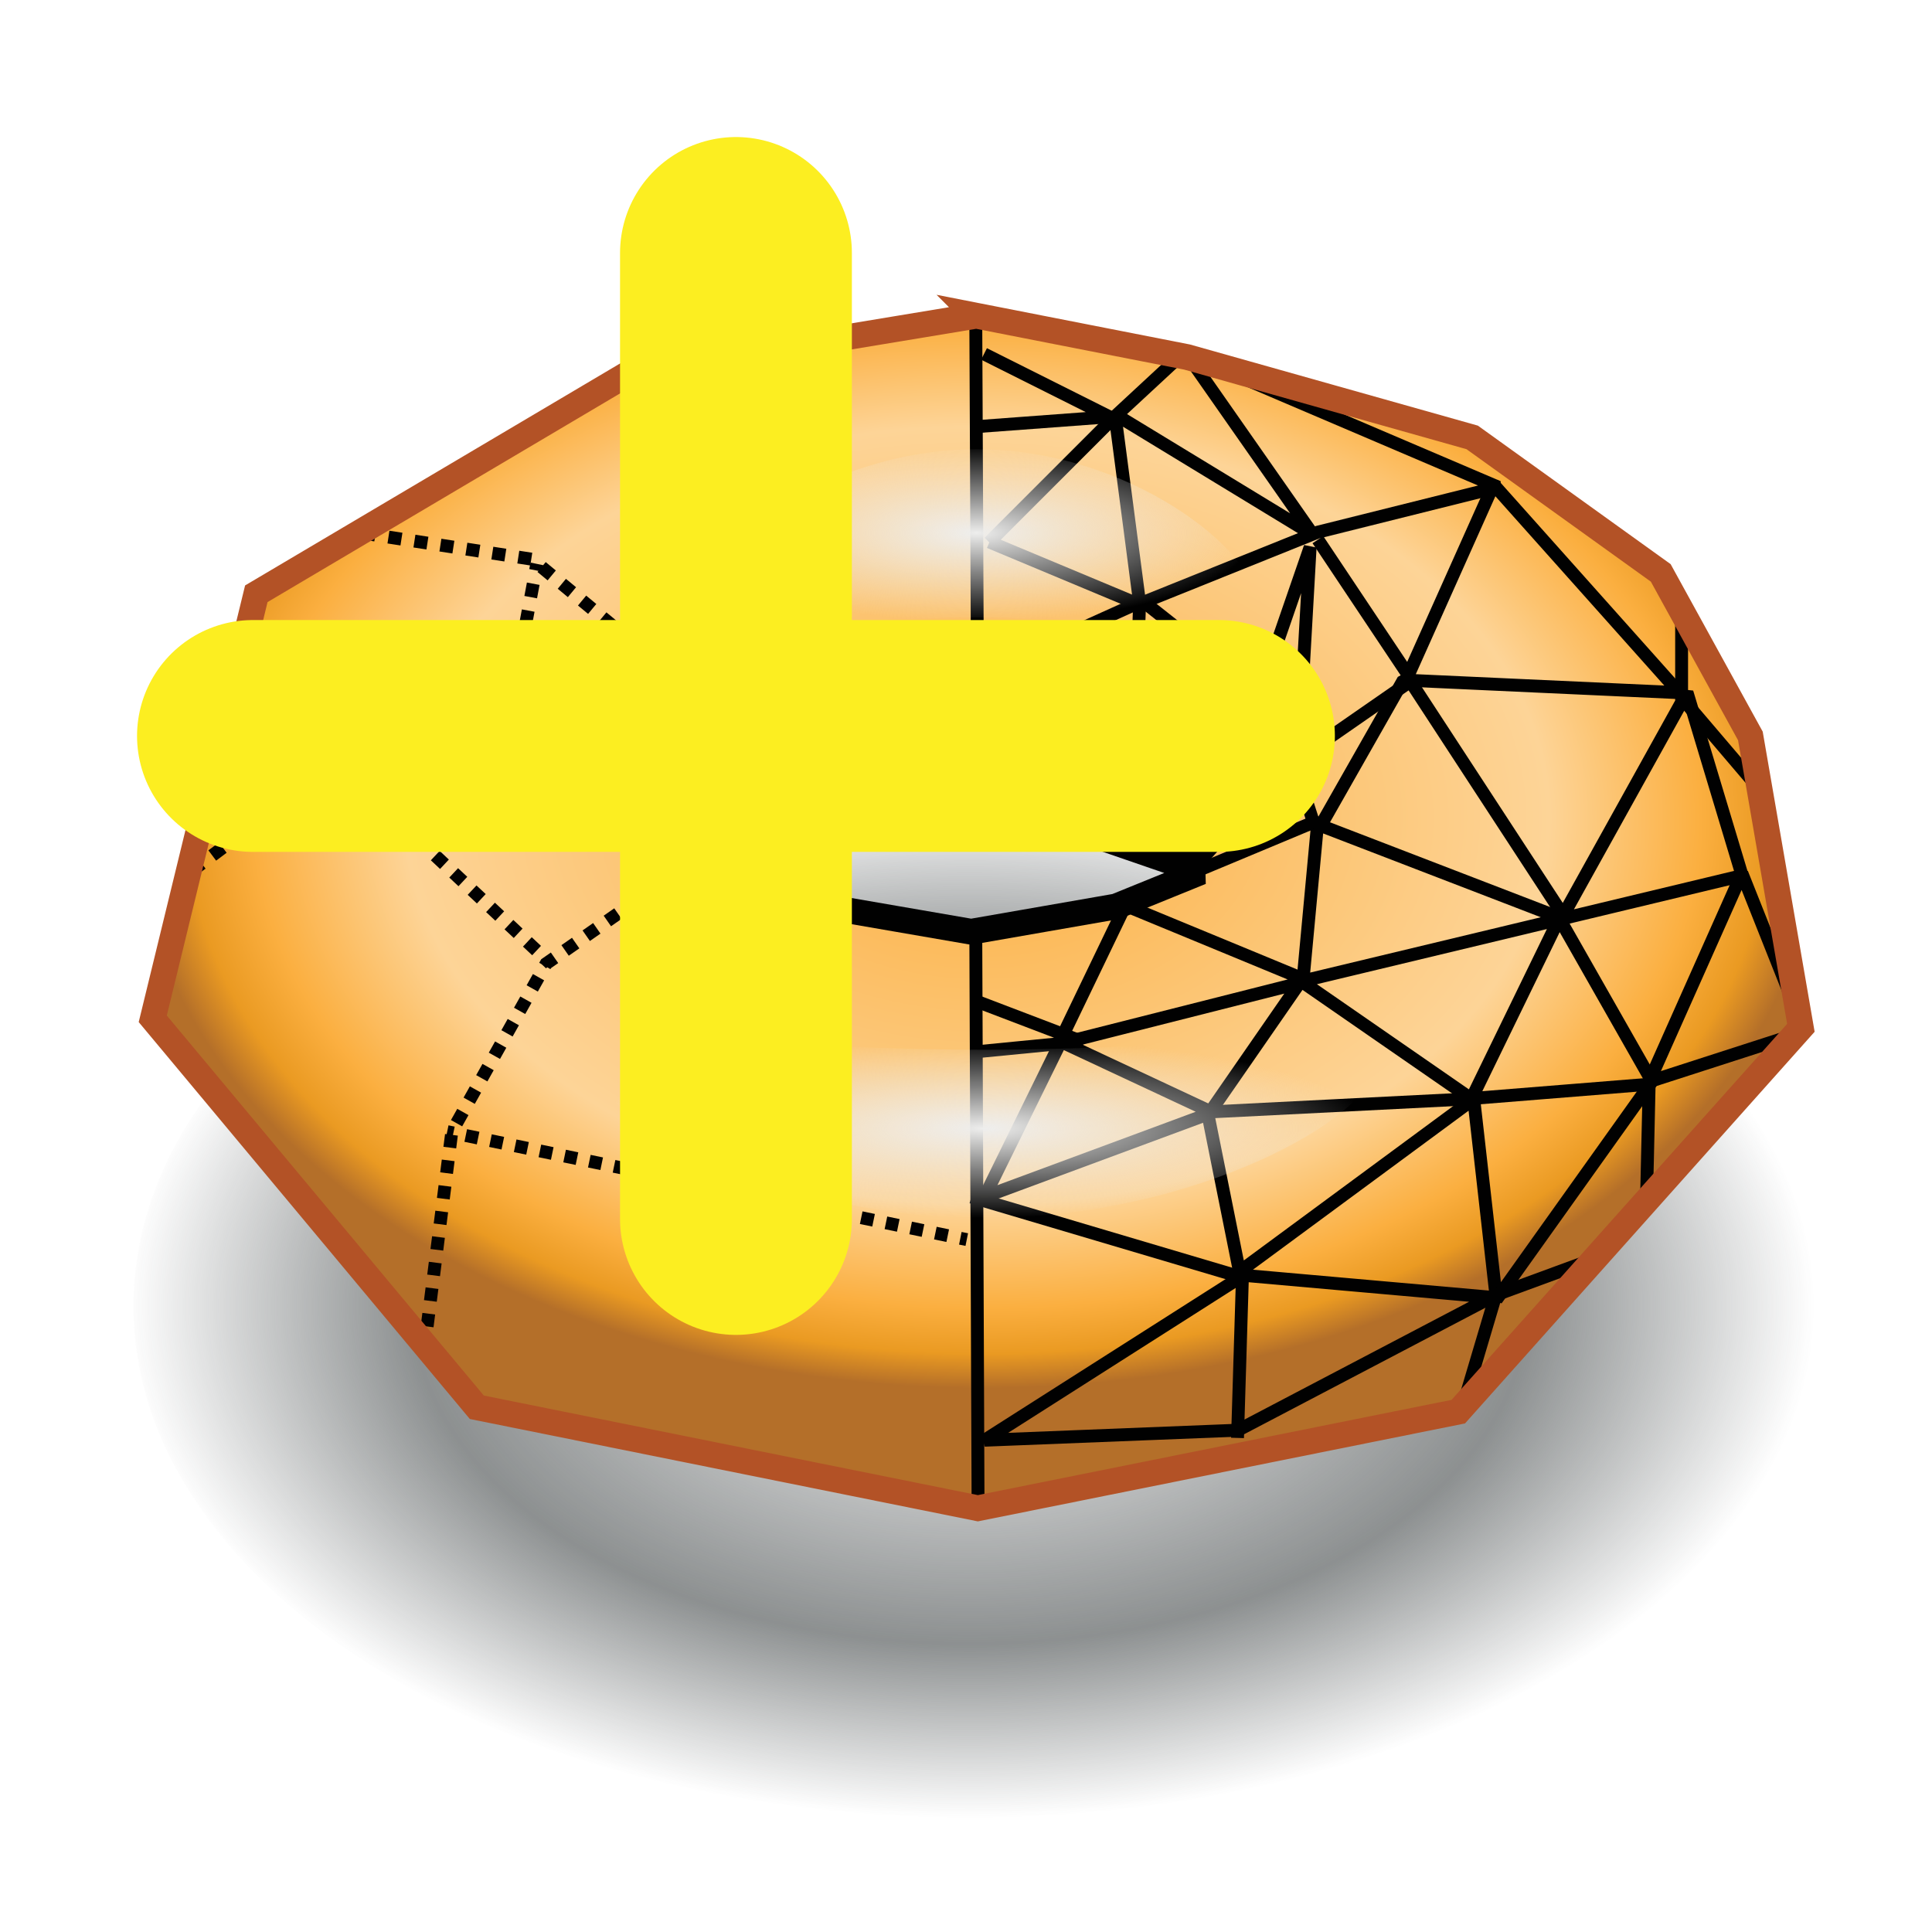 <?xml version="1.0" encoding="UTF-8"?>
<svg id="ICON" xmlns="http://www.w3.org/2000/svg" xmlns:xlink="http://www.w3.org/1999/xlink" viewBox="0 0 75 75">
  <defs>
    <style>
      .cls-1 {
        fill: url(#radial-gradient-4);
      }

      .cls-1, .cls-2, .cls-3, .cls-4 {
        fill-rule: evenodd;
      }

      .cls-5 {
        stroke-dasharray: .51 .51;
      }

      .cls-5, .cls-6, .cls-7, .cls-8, .cls-9, .cls-10, .cls-11, .cls-12, .cls-13, .cls-14, .cls-15, .cls-16, .cls-17, .cls-18, .cls-19, .cls-20, .cls-21 {
        fill: none;
      }

      .cls-5, .cls-7, .cls-8, .cls-9, .cls-10, .cls-11, .cls-12, .cls-13, .cls-14, .cls-15, .cls-16, .cls-17, .cls-19, .cls-20, .cls-21 {
        stroke: #010101;
      }

      .cls-5, .cls-7, .cls-8, .cls-9, .cls-11, .cls-12, .cls-13, .cls-14, .cls-15, .cls-16, .cls-20, .cls-21 {
        stroke-width: .5px;
      }

      .cls-6 {
        stroke: #b35226;
      }

      .cls-6, .cls-19 {
        stroke-width: 1px;
      }

      .cls-2 {
        fill: url(#radial-gradient-2);
      }

      .cls-7 {
        stroke-dasharray: .49 .49;
      }

      .cls-8 {
        stroke-dasharray: .49 .49;
      }

      .cls-9 {
        stroke-dasharray: .53 .53;
      }

      .cls-22 {
        filter: url(#drop-shadow-1);
      }

      .cls-3 {
        fill: url(#radial-gradient-3);
      }

      .cls-10, .cls-17 {
        stroke-width: .5px;
      }

      .cls-10, .cls-18, .cls-19 {
        stroke-linejoin: bevel;
      }

      .cls-11 {
        stroke-dasharray: .5 .5;
      }

      .cls-13 {
        stroke-dasharray: .51 .51;
      }

      .cls-14 {
        stroke-dasharray: .51 .51;
      }

      .cls-15 {
        stroke-dasharray: .5 .5;
      }

      .cls-4 {
        fill: url(#radial-gradient);
      }

      .cls-16 {
        stroke-dasharray: .49 .49;
      }

      .cls-18 {
        stroke: #fcee21;
        stroke-linecap: round;
        stroke-width: 9px;
      }

      .cls-20 {
        stroke-dasharray: .51 .51;
      }

      .cls-21 {
        stroke-dasharray: .49 .49;
      }
    </style>
    <radialGradient id="radial-gradient" cx="-97.7" cy="-6.35" fx="-97.7" fy="-6.35" r="99.38" gradientTransform="translate(69.89 49.43) scale(.33 -.2)" gradientUnits="userSpaceOnUse">
      <stop offset="0" stop-color="#2f3536" stop-opacity="0"/>
      <stop offset=".66" stop-color="#2f3536" stop-opacity=".55"/>
      <stop offset="1" stop-color="#2f3536" stop-opacity="0"/>
    </radialGradient>
    <radialGradient id="radial-gradient-2" cx="37.91" cy="25.96" fx="37.91" fy="25.96" r="32.67" gradientTransform="translate(-.13 48.99) rotate(.5) scale(1 -.68)" gradientUnits="userSpaceOnUse">
      <stop offset="0" stop-color="#fbaf40"/>
      <stop offset=".68" stop-color="#fdd497"/>
      <stop offset=".86" stop-color="#fbaf40"/>
      <stop offset=".94" stop-color="#ea9a22"/>
      <stop offset="1" stop-color="#b46f29"/>
    </radialGradient>
    <radialGradient id="radial-gradient-3" cx="37.91" cy="49.47" fx="37.91" fy="49.47" r="10.81" gradientTransform="translate(0 36.52) scale(1 -.32)" gradientUnits="userSpaceOnUse">
      <stop offset="0" stop-color="#eeeeed"/>
      <stop offset="1" stop-color="#eeeeed" stop-opacity="0"/>
    </radialGradient>
    <radialGradient id="radial-gradient-4" cx="38.2" cy="13.75" fx="38.2" fy="13.75" r="15.1" gradientTransform="translate(0 46.97) scale(1 -.23)" xlink:href="#radial-gradient-3"/>
    <filter id="drop-shadow-1" x="-.8" y="-.82" width="58.8" height="58.8" filterUnits="userSpaceOnUse">
      <feOffset dx="3" dy="3"/>
      <feGaussianBlur result="blur" stdDeviation="2"/>
      <feFlood flood-color="#f9ed24" flood-opacity=".8"/>
      <feComposite in2="blur" operator="in"/>
      <feComposite in="SourceGraphic"/>
    </filter>
  </defs>
  <path id="path76919" class="cls-4" d="M48.53,50.71c0,3.63-4.8,6.57-10.71,6.57s-10.71-2.94-10.71-6.57,4.8-6.57,10.71-6.57,10.71,2.94,10.71,6.57ZM70.44,50.71c0,11.05-14.61,20.02-32.63,20.02S5.18,61.76,5.18,50.71s14.61-20.02,32.63-20.02,32.63,8.96,32.63,20.02Z"/>
  <path id="path76879" class="cls-2" d="M38.24,31.42l-7.23.98-1.78,1.43.71.8,7.76,1.34,5.62-.98,3.3-1.34-4.91-1.69-3.48-.54ZM37.88,12.06l-13.47,2.23-14.46,8.56-4.02,16.5,12.58,15.08,19.45,3.92,18.65-3.75,13.3-14.9-1.96-11.33-3.48-6.33-7.32-5.26-11.07-3.12-8.21-1.61Z"/>
  <g id="path76291">
    <g>
      <line class="cls-12" x1="24.85" y1="14.58" x2="25.03" y2="14.75"/>
      <polyline class="cls-20" points="25.4 15.11 27.8 17.43 30.92 22.87 32.08 28.58 30.98 32.2"/>
      <line class="cls-12" x1="30.91" y1="32.45" x2="30.83" y2="32.69"/>
    </g>
  </g>
  <g id="path76293">
    <g>
      <path class="cls-12" d="M32.26,28.58s.12-.04.24-.07"/>
      <path class="cls-8" d="M32.98,28.41c1.21-.26,3.58-.71,4.6-.89"/>
      <path class="cls-12" d="M37.82,27.47c.15-.03.24-.04.24-.04"/>
    </g>
  </g>
  <g id="path76295">
    <g>
      <line class="cls-12" x1="30.83" y1="22.7" x2="30.63" y2="22.83"/>
      <line class="cls-13" x1="30.2" y1="23.12" x2="26.17" y2="25.8"/>
      <line class="cls-12" x1="25.95" y1="25.95" x2="25.75" y2="26.08"/>
    </g>
  </g>
  <g id="path76297">
    <g>
      <line class="cls-12" x1="14.32" y1="20.73" x2="14.57" y2="20.77"/>
      <polyline class="cls-5" points="15.08 20.85 20.66 21.71 25.84 26 28.16 31.53 28.05 32.28"/>
      <line class="cls-12" x1="28.01" y1="32.53" x2="27.98" y2="32.78"/>
    </g>
  </g>
  <g id="path76299">
    <g>
      <line class="cls-12" x1="20.84" y1="21.89" x2="20.79" y2="22.14"/>
      <line class="cls-9" x1="20.7" y1="22.66" x2="19.77" y2="27.63"/>
      <line class="cls-12" x1="19.72" y1="27.89" x2="19.68" y2="28.14"/>
    </g>
  </g>
  <g id="path76301">
    <g>
      <line class="cls-12" x1="25.84" y1="26.53" x2="25.8" y2="26.78"/>
      <line class="cls-21" x1="25.74" y1="27.27" x2="25.37" y2="29.96"/>
      <line class="cls-12" x1="25.33" y1="30.21" x2="25.3" y2="30.46"/>
    </g>
  </g>
  <g id="path76303">
    <g>
      <line class="cls-12" x1="19.32" y1="27.6" x2="19.55" y2="27.71"/>
      <polyline class="cls-15" points="20 27.92 25.66 30.55 28.16 32.86 29.09 33.55"/>
      <line class="cls-12" x1="29.29" y1="33.7" x2="29.49" y2="33.85"/>
    </g>
  </g>
  <g id="path76307">
    <g>
      <line class="cls-12" x1="7.63" y1="33.67" x2="7.83" y2="33.52"/>
      <line class="cls-14" x1="8.24" y1="33.21" x2="12.94" y2="29.69"/>
      <line class="cls-12" x1="13.14" y1="29.54" x2="13.34" y2="29.39"/>
    </g>
  </g>
  <g id="path76309">
    <g>
      <line class="cls-12" x1="21.37" y1="37.41" x2="21.19" y2="37.24"/>
      <line class="cls-16" x1="20.83" y1="36.9" x2="13.08" y2="29.64"/>
      <line class="cls-12" x1="12.9" y1="29.47" x2="12.72" y2="29.3"/>
    </g>
  </g>
  <g id="path76311">
    <g>
      <line class="cls-12" x1="29.23" y1="34.38" x2="28.98" y2="34.34"/>
      <polyline class="cls-11" points="28.48 34.27 26.19 33.93 21.2 37.41 17.54 43.93 16.53 51.9"/>
      <line class="cls-12" x1="16.5" y1="52.15" x2="16.47" y2="52.4"/>
    </g>
  </g>
  <path id="path76313" class="cls-10" d="M37.88,36.25l.09,22.66"/>
  <g id="path76315">
    <g>
      <line class="cls-12" x1="17.36" y1="43.93" x2="17.6" y2="43.98"/>
      <line class="cls-7" x1="18.08" y1="44.08" x2="37.04" y2="48.02"/>
      <line class="cls-12" x1="37.28" y1="48.07" x2="37.53" y2="48.12"/>
    </g>
  </g>
  <path id="path76317" class="cls-10" d="M37.88,12.44l.09,19.54"/>
  <path id="path76841" class="cls-10" d="M38.2,13.74l4.87,2.44-5.26.39"/>
  <path id="path76843" class="cls-10" d="M38.4,21.05l4.87-4.87,2.73-2.53,4.97,7.11-7.69-4.68.97,7.4-5.84-2.44Z"/>
  <path id="path76845" class="cls-10" d="M38.2,26.11l6.04-2.73-.19,5.45-5.84-2.73Z"/>
  <path id="path76847" class="cls-10" d="M44.14,23.48l7.01-2.82,7.01-1.75-11.88-5.07"/>
  <path id="path76849" class="cls-10" d="M38.4,31.57l5.84-3.12,4.87-1.36-4.68-3.7"/>
  <path id="path76851" class="cls-10" d="M50.86,21.24l-2.05,5.94,1.56,2.73.49-8.67Z"/>
  <path id="path76853" class="cls-10" d="M51.16,20.95l3.51,5.26,3.31-7.4,7.21,8.08-10.71-.49-3.21,5.65,9.35,3.6,4.87-8.77,2.14,7.11-17.05,4.09.58-6.23-7.69,3.21,7.31,3.02-9.64,2.44-2.92,5.94,8.67-3.21,1.27,6.33-9.94,6.33,9.84-.39,9.84-5.16-9.94-.88,9.25-6.82.88,7.79,6.04-8.47-3.6-6.33-3.41,7.01-6.62-4.58-3.51,5.07-5.84-2.73,2.44-5.07"/>
  <path id="path76855" class="cls-10" d="M54.66,26.31l6.04,9.25"/>
  <path id="path76857" class="cls-10" d="M67.62,33.91l-3.6,8.08,6.04-1.95-2.44-6.14Z"/>
  <path id="path76859" class="cls-10" d="M63.92,46.47l.1-4.38-7.21.58-9.74.49"/>
  <path id="path76861" class="cls-10" d="M37.91,38.87l4.09,1.56-3.99.39"/>
  <path id="path76863" class="cls-10" d="M37.71,46.47l10.52,3.12-.19,6.23"/>
  <path id="path76865" class="cls-10" d="M54.95,26.31l-4.77,3.31"/>
  <path id="path76867" class="cls-17" d="M56.71,54.85l1.36-4.58,3.7-1.36"/>
  <path id="path76869" class="cls-17" d="M65.28,23.78v3.31l2.82,3.31"/>
  <path id="path76871" class="cls-17" d="M43.65,28.45l2.63,5.07,2.24-6.23"/>
  <path id="path76873" class="cls-17" d="M51.06,32.15l-.88-2.73-4.19,4.68"/>
  <path id="path76289" class="cls-6" d="M37.88,12.26l-13.47,2.23-14.46,8.56-4.02,16.5,12.58,15.08,19.45,3.92,18.65-3.75,13.3-14.9-1.96-11.33-3.48-6.33-7.32-5.26-11.07-3.12-8.21-1.61Z"/>
  <path id="path76305" class="cls-19" d="M38.24,31.62l-7.23.98-1.78,1.43.71.8,7.76,1.34,5.62-.98,3.3-1.34-4.91-1.69-3.48-.54Z"/>
  <path id="path76896" class="cls-3" d="M48.72,23.24c0,1.8-4.84.73-10.81.73s-10.81,1.07-10.81-.73,4.84-5.8,10.81-5.8,10.81,3.99,10.81,5.8Z"/>
  <path id="path76899" class="cls-1" d="M53.3,41.48c0-1.8-6.76-.73-15.1-.73s-15.1-1.07-15.1.73,6.76,5.8,15.1,5.8,15.1-3.99,15.1-5.8Z"/>
  <g class="cls-22">
    <line class="cls-18" x1="25.57" y1="6.82" x2="25.57" y2="44.32"/>
    <line class="cls-18" x1="6.82" y1="25.57" x2="44.32" y2="25.57"/>
  </g>
</svg>